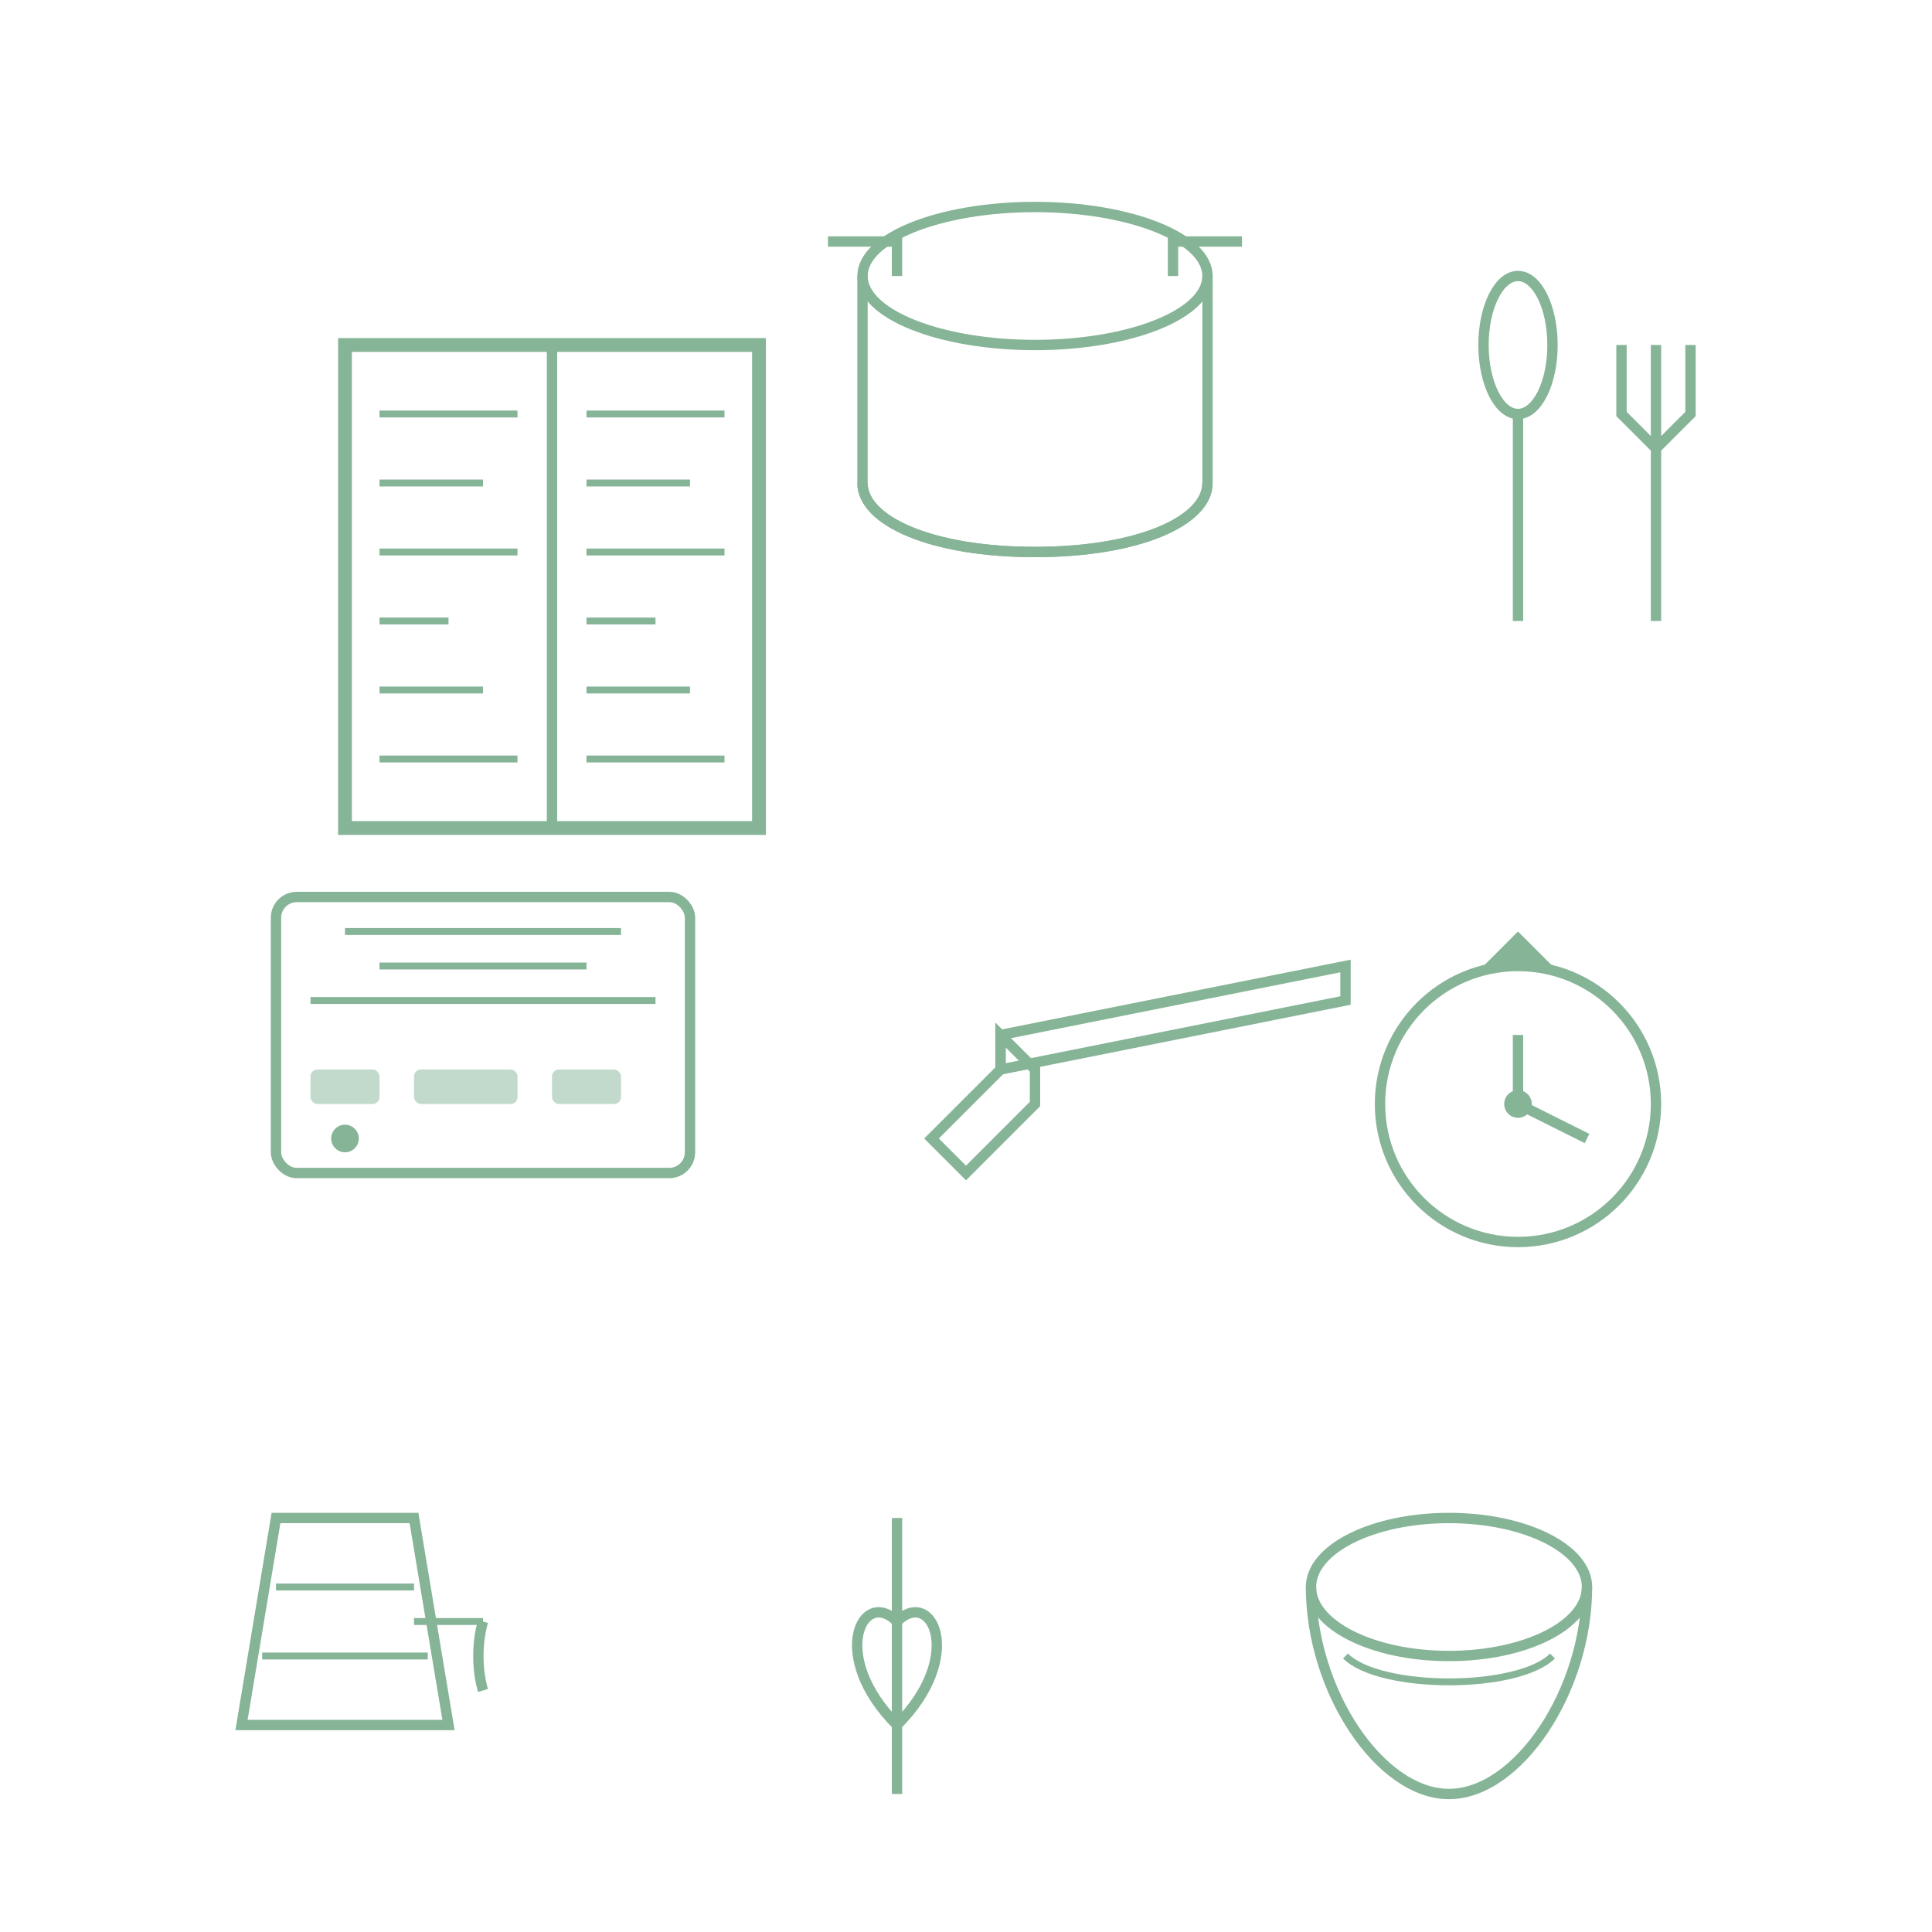 <?xml version="1.0" encoding="UTF-8"?>
<svg width="280" height="280" viewBox="0 0 280 280" fill="none" xmlns="http://www.w3.org/2000/svg">
  <!-- Recipe Pattern Elements -->
  <g opacity="0.5">
    <!-- Recipe Book -->
    <g transform="translate(50, 50)">
      <path d="M0,0 L60,0 L60,70 L0,70 L0,0 Z" fill="none" stroke="#0d6a30" stroke-width="2" />
      <path d="M30,0 L30,70" stroke="#0d6a30" stroke-width="1.5" />
      <path d="M5,10 L25,10 M5,20 L20,20 M5,30 L25,30 M5,40 L15,40 M5,50 L20,50 M5,60 L25,60" stroke="#0d6a30" stroke-width="1" />
      <path d="M35,10 L55,10 M35,20 L50,20 M35,30 L55,30 M35,40 L45,40 M35,50 L50,50 M35,60 L55,60" stroke="#0d6a30" stroke-width="1" />
    </g>

    <!-- Pot -->
    <g transform="translate(150, 40)">
      <ellipse cx="0" cy="0" rx="25" ry="10" fill="none" stroke="#0d6a30" stroke-width="1.5" />
      <path d="M-25,0 L-25,30 C-25,35.5 -15,40 0,40 C15,40 25,35.5 25,30 L25,0" fill="none" stroke="#0d6a30" stroke-width="1.5" />
      <path d="M-25,30 C-25,35.5 -15,40 0,40 C15,40 25,35.5 25,30" fill="none" stroke="#0d6a30" stroke-width="1.5" />
      <path d="M-30,-5 L-20,-5 L-20,0 M30,-5 L20,-5 L20,0" stroke="#0d6a30" stroke-width="1.5" />
    </g>

    <!-- Spoon -->
    <g transform="translate(220, 50)">
      <ellipse cx="0" cy="0" rx="5" ry="10" fill="none" stroke="#0d6a30" stroke-width="1.5" />
      <path d="M0,10 L0,40" stroke="#0d6a30" stroke-width="1.5" />
    </g>

    <!-- Fork -->
    <g transform="translate(240, 50)">
      <path d="M0,0 L0,15 M-5,0 L-5,10 L0,15 M5,0 L5,10 L0,15 M0,15 L0,40" stroke="#0d6a30" stroke-width="1.5" />
    </g>

    <!-- Cutting Board -->
    <g transform="translate(70, 150)">
      <rect x="-30" y="-20" width="60" height="40" rx="3" fill="none" stroke="#0d6a30" stroke-width="1.5" />
      <line x1="-20" y1="-15" x2="20" y2="-15" stroke="#0d6a30" stroke-width="1" />
      <line x1="-15" y1="-10" x2="15" y2="-10" stroke="#0d6a30" stroke-width="1" />
      <line x1="-25" y1="-5" x2="25" y2="-5" stroke="#0d6a30" stroke-width="1" />
      <rect x="-25" y="5" width="10" height="5" rx="1" fill="#0d6a30" opacity="0.5" />
      <rect x="-10" y="5" width="15" height="5" rx="1" fill="#0d6a30" opacity="0.5" />
      <rect x="10" y="5" width="10" height="5" rx="1" fill="#0d6a30" opacity="0.5" />
      <circle cx="-20" cy="15" r="2" fill="#0d6a30" />
    </g>

    <!-- Knife -->
    <g transform="translate(170, 150)">
      <path d="M-25,0 L25,-10 L25,-5 L-25,5 Z" fill="none" stroke="#0d6a30" stroke-width="1.5" />
      <path d="M-25,0 L-25,5 L-35,15 L-30,20 L-20,10 L-20,5 Z" fill="none" stroke="#0d6a30" stroke-width="1.5" />
    </g>

    <!-- Timer -->
    <g transform="translate(220, 160)">
      <circle cx="0" cy="0" r="20" fill="none" stroke="#0d6a30" stroke-width="1.5" />
      <circle cx="0" cy="0" r="2" fill="#0d6a30" />
      <path d="M0,0 L0,-10 M0,0 L10,5" stroke="#0d6a30" stroke-width="1.5" />
      <path d="M0,-25 L5,-20 L-5,-20 Z" fill="#0d6a30" />
    </g>

    <!-- Measuring Cup -->
    <g transform="translate(50, 220)">
      <path d="M-10,0 L10,0 L15,30 L-15,30 Z" fill="none" stroke="#0d6a30" stroke-width="1.5" />
      <path d="M-10,10 L10,10 M-12,20 L12,20" stroke="#0d6a30" stroke-width="1" />
      <path d="M20,15 L10,15" stroke="#0d6a30" stroke-width="1" />
      <path d="M20,15 A5,10 0 0 0 20,25" stroke="#0d6a30" stroke-width="1.5" fill="none" />
    </g>

    <!-- Whisk -->
    <g transform="translate(130, 220)">
      <path d="M0,0 L0,40 M0,30 C-10,20 -5,10 0,15 C5,10 10,20 0,30" stroke="#0d6a30" stroke-width="1.5" fill="none" />
    </g>

    <!-- Mixing Bowl -->
    <g transform="translate(210, 230)">
      <ellipse cx="0" cy="0" rx="20" ry="10" fill="none" stroke="#0d6a30" stroke-width="1.5" />
      <path d="M-20,0 C-20,15 -10,30 0,30 C10,30 20,15 20,0" fill="none" stroke="#0d6a30" stroke-width="1.5" />
      <path d="M-15,10 C-10,15 10,15 15,10" stroke="#0d6a30" stroke-width="1" fill="none" />
    </g>
  </g>
</svg>
